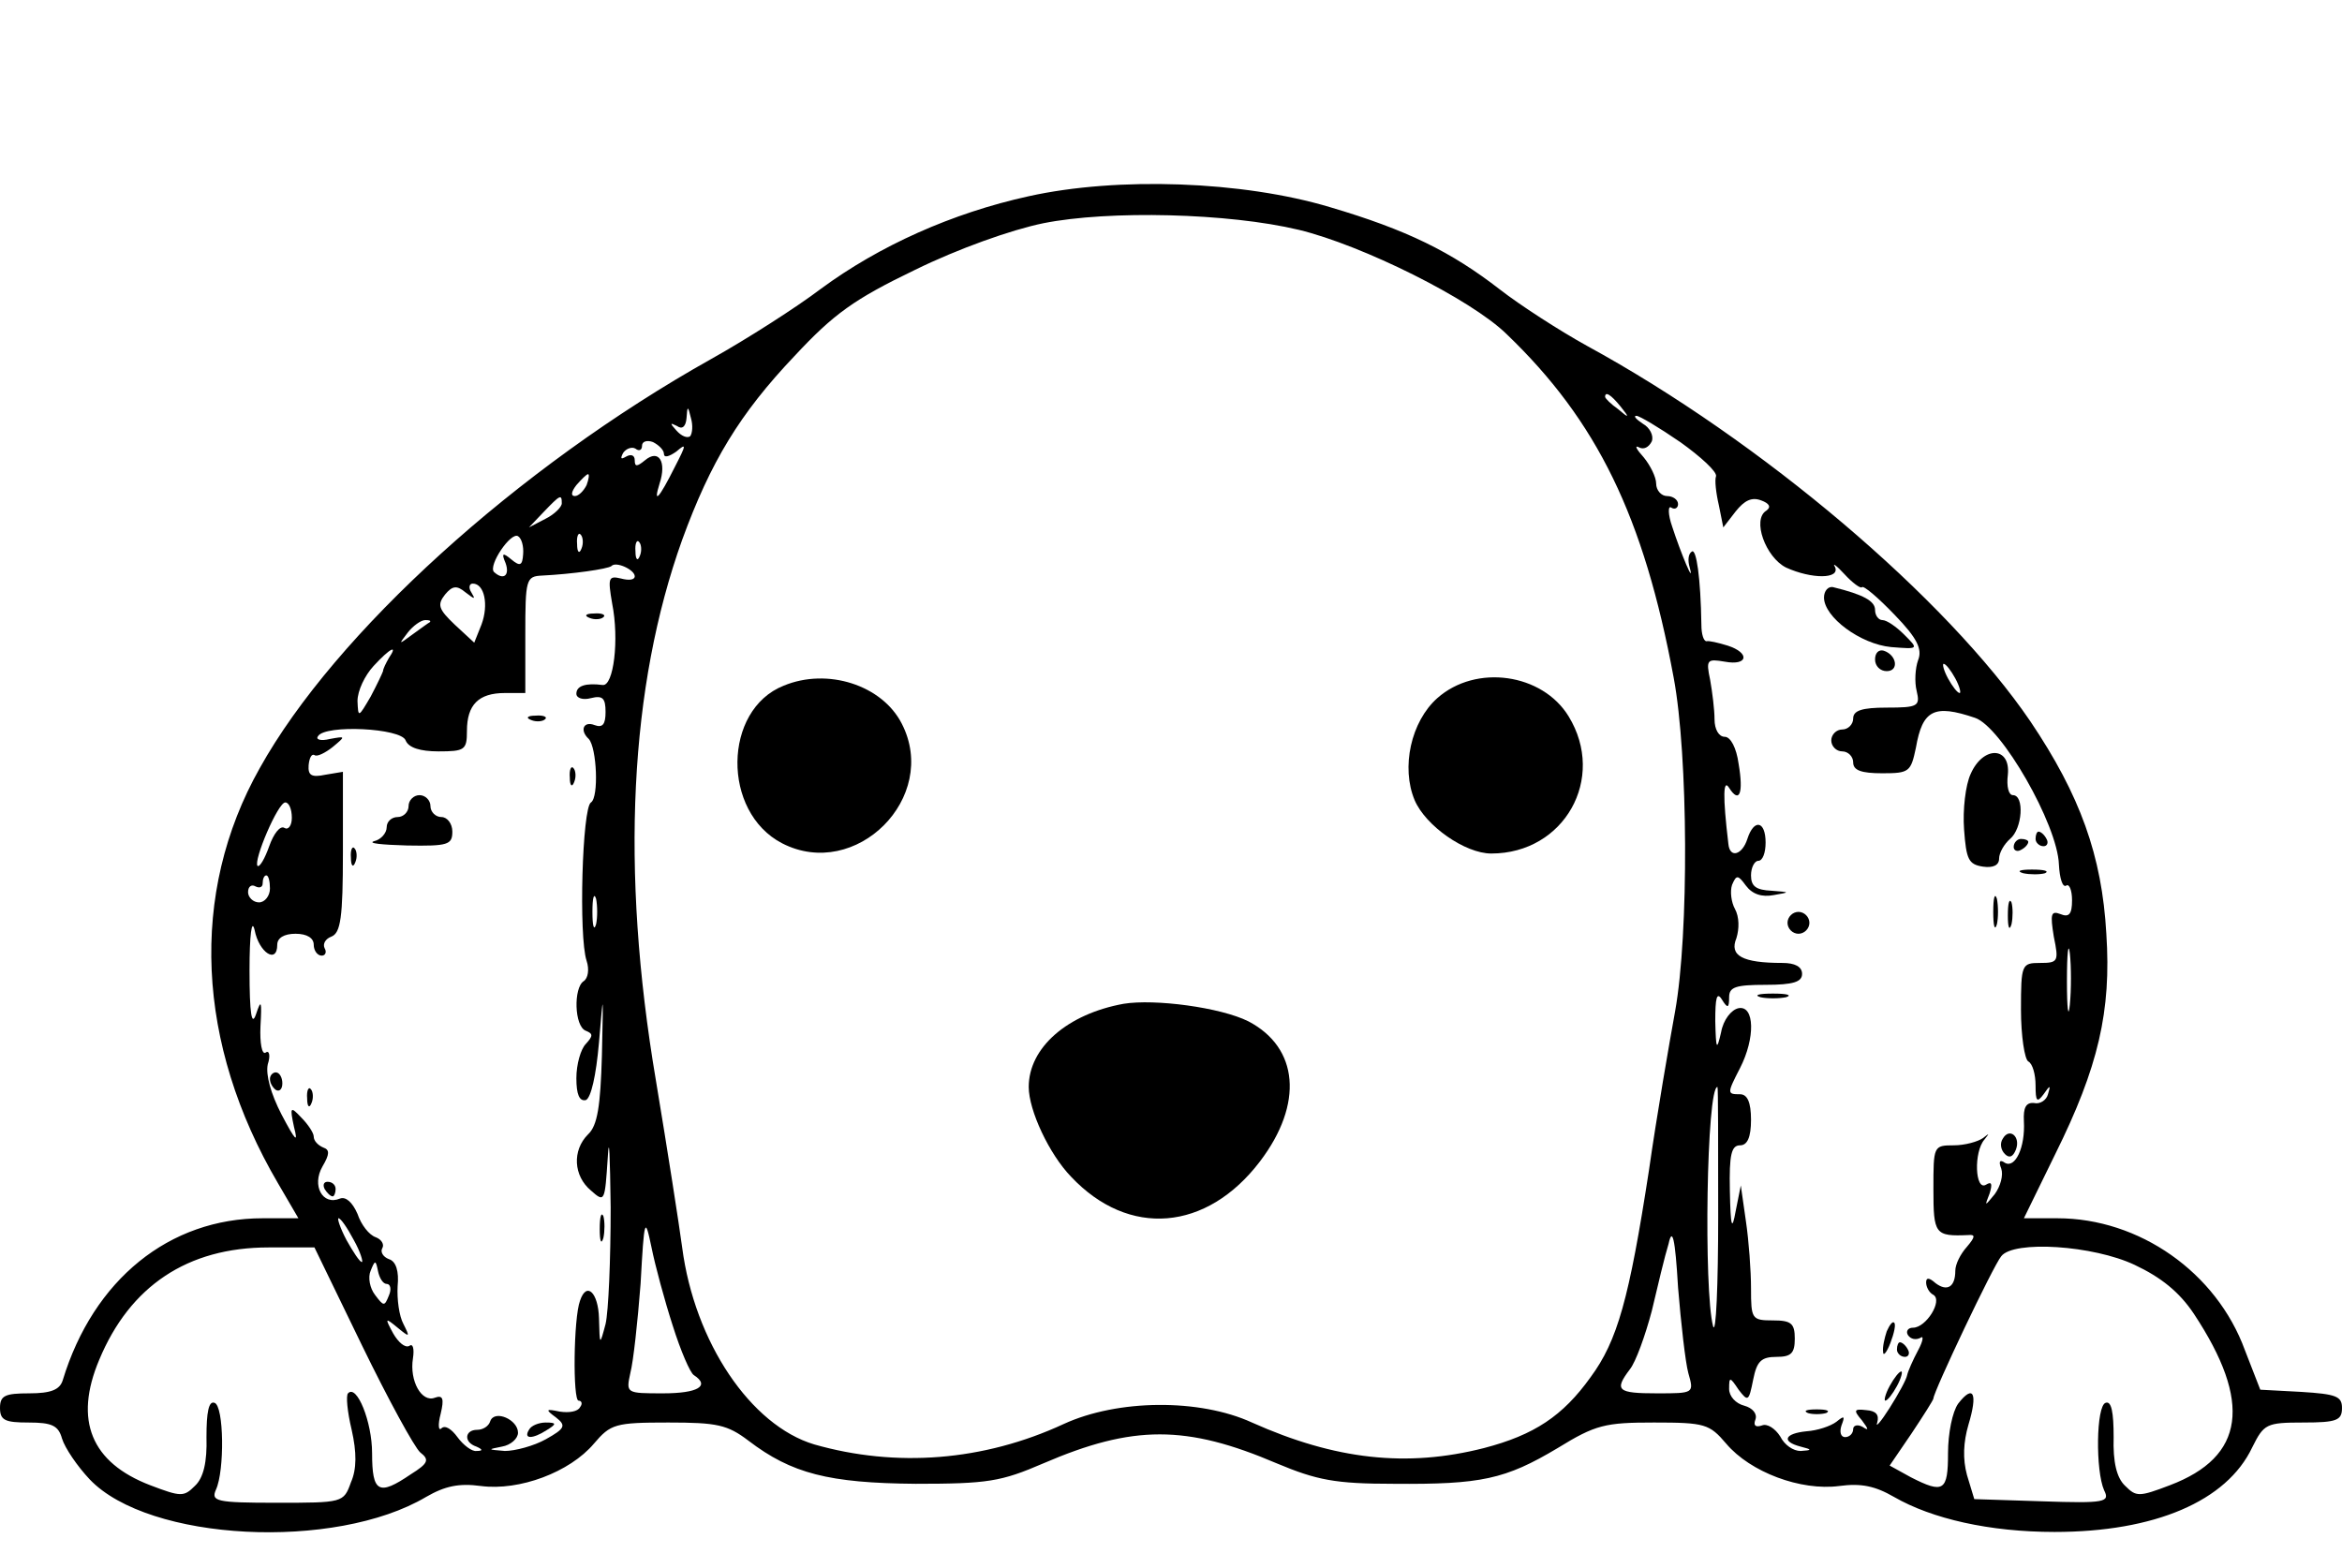 <?xml version="1.0" standalone="no"?>
<!DOCTYPE svg PUBLIC "-//W3C//DTD SVG 20010904//EN"
 "http://www.w3.org/TR/2001/REC-SVG-20010904/DTD/svg10.dtd">
<svg version="1.0" xmlns="http://www.w3.org/2000/svg"
 width="321pt" height="215pt" viewBox="0 0 321 215"
 preserveAspectRatio="xMidYMid meet">

<g transform="translate(0,215) scale(0.1,-0.1)"
fill="#000000" stroke="none">
<path d="M1410 1881 c-105 -23 -205 -68 -285 -127 -33 -25 -100 -68 -150 -96
-266 -149 -516 -376 -619 -561 -97 -172 -87 -378 25 -569 l28 -48 -49 0 c-128
0 -232 -84 -274 -222 -4 -13 -16 -18 -46 -18 -33 0 -40 -3 -40 -20 0 -17 7
-20 39 -20 32 0 41 -4 46 -22 4 -13 21 -38 38 -56 81 -85 336 -98 461 -24 26
15 45 19 75 15 53 -7 122 19 155 58 23 27 29 29 102 29 67 0 81 -3 110 -25 59
-45 110 -58 229 -59 99 0 117 3 175 28 123 53 196 53 320 0 55 -23 80 -28 160
-28 120 -1 153 6 225 49 52 32 65 35 132 35 70 0 76 -2 99 -29 33 -39 102 -65
155 -58 30 4 49 0 75 -15 52 -30 131 -48 220 -48 137 0 236 42 271 116 16 32
19 34 70 34 46 0 53 3 53 20 0 16 -8 19 -56 22 l-56 3 -21 54 c-39 107 -145
181 -257 181 l-46 0 43 88 c59 119 77 196 70 302 -6 107 -36 190 -104 291
-115 169 -368 384 -608 515 -38 21 -92 56 -119 77 -67 52 -128 82 -233 113
-120 36 -291 42 -413 15z m370 -46 c87 -21 236 -95 285 -143 124 -119 188
-250 229 -471 20 -107 21 -351 2 -457 -8 -44 -25 -142 -36 -219 -27 -175 -43
-233 -80 -283 -38 -53 -77 -79 -146 -97 -106 -27 -204 -16 -318 35 -72 33
-184 32 -258 -2 -110 -51 -230 -60 -342 -28 -87 26 -164 140 -181 270 -4 30
-20 133 -36 229 -49 290 -36 540 36 741 39 107 79 173 154 252 54 58 82 78
165 118 59 29 132 55 176 64 90 18 254 14 350 -9z m441 -242 c13 -16 12 -17
-3 -4 -10 7 -18 15 -18 17 0 8 8 3 21 -13z m-1275 -41 c-4 -3 -12 0 -19 8 -9
10 -9 11 1 6 7 -5 12 -1 13 11 1 17 2 17 6 0 3 -10 2 -21 -1 -25z m1357 -8
c28 -20 51 -41 49 -47 -2 -5 0 -23 4 -40 l6 -30 17 22 c12 15 22 20 35 15 11
-4 14 -9 7 -14 -20 -12 -1 -64 27 -78 35 -16 75 -16 67 1 -4 6 2 2 13 -10 11
-12 22 -20 24 -18 2 3 22 -14 45 -38 31 -32 38 -47 32 -62 -4 -11 -5 -30 -2
-42 5 -21 2 -23 -41 -23 -34 0 -46 -4 -46 -15 0 -8 -7 -15 -15 -15 -8 0 -15
-7 -15 -15 0 -8 7 -15 15 -15 8 0 15 -7 15 -15 0 -11 11 -15 40 -15 37 0 39 2
46 35 9 52 25 60 81 41 36 -12 113 -146 115 -201 1 -19 5 -32 10 -29 4 3 8 -6
8 -20 0 -19 -4 -24 -16 -19 -13 5 -14 0 -9 -31 7 -34 6 -36 -19 -36 -25 0 -26
-2 -26 -64 0 -36 5 -68 10 -71 6 -3 10 -18 10 -33 0 -22 2 -24 11 -12 9 13 10
13 6 0 -2 -8 -11 -14 -19 -12 -11 1 -15 -6 -14 -25 2 -36 -12 -65 -26 -57 -7
5 -9 2 -5 -8 3 -9 -1 -24 -9 -35 -14 -17 -14 -17 -7 1 4 13 3 17 -5 12 -15 -9
-17 45 -2 62 7 9 7 9 -2 2 -7 -5 -25 -10 -40 -10 -28 0 -28 -1 -28 -60 0 -62
2 -65 48 -63 10 1 9 -3 -2 -16 -9 -10 -16 -24 -16 -33 0 -22 -11 -29 -27 -17
-9 8 -13 8 -13 1 0 -6 4 -14 10 -17 13 -8 -10 -45 -28 -45 -7 0 -10 -5 -7 -10
4 -6 11 -7 17 -4 5 4 4 -4 -3 -17 -7 -13 -14 -29 -15 -34 -1 -6 -12 -26 -24
-45 -12 -19 -20 -28 -17 -20 3 11 -2 16 -15 17 -17 2 -18 0 -6 -14 9 -12 10
-15 1 -9 -7 4 -13 2 -13 -3 0 -6 -5 -11 -11 -11 -6 0 -8 7 -5 16 5 13 4 14 -7
5 -8 -6 -26 -12 -41 -13 -30 -3 -35 -14 -8 -21 16 -4 16 -5 0 -6 -10 0 -22 8
-28 20 -7 11 -18 18 -25 15 -9 -3 -12 0 -9 8 3 8 -4 16 -15 19 -12 3 -21 13
-21 23 0 17 1 17 13 -1 13 -17 14 -16 20 14 5 25 11 31 32 31 20 0 25 5 25 25
0 21 -5 25 -30 25 -29 0 -30 2 -30 44 0 24 -3 65 -7 92 l-7 49 -7 -35 c-5 -28
-7 -23 -8 28 -1 49 2 62 14 62 10 0 15 11 15 35 0 24 -5 35 -15 35 -18 0 -18
1 0 36 21 41 20 86 -2 82 -10 -2 -21 -16 -24 -33 -6 -26 -7 -24 -8 15 0 32 2
41 9 30 8 -13 10 -12 10 3 0 14 9 17 50 17 38 0 50 4 50 15 0 10 -10 15 -27
15 -55 0 -73 10 -63 34 4 13 4 29 -2 40 -5 9 -7 24 -4 33 6 14 8 14 19 -1 9
-12 22 -16 38 -13 23 4 23 4 -3 6 -21 1 -28 6 -28 21 0 11 5 20 10 20 6 0 10
11 10 25 0 30 -16 33 -25 5 -7 -22 -24 -27 -26 -7 -8 67 -7 90 1 77 14 -22 20
-8 13 33 -3 22 -11 37 -19 37 -8 0 -14 10 -14 24 0 13 -3 37 -6 54 -6 28 -4
29 20 25 32 -6 35 12 4 22 -13 4 -26 7 -29 6 -4 0 -7 10 -7 22 -1 66 -7 105
-13 101 -5 -3 -6 -12 -3 -22 7 -26 -12 19 -24 56 -6 17 -6 30 -1 26 5 -3 9 0
9 5 0 6 -7 11 -15 11 -8 0 -15 8 -15 17 0 9 -8 25 -17 36 -10 11 -13 17 -7 14
7 -4 14 0 18 8 3 8 -3 19 -12 24 -9 6 -14 11 -9 11 4 0 31 -16 60 -36z m-1393
-16 c0 -6 7 -4 17 3 14 12 14 10 -2 -21 -22 -44 -30 -52 -21 -23 10 30 -1 48
-20 32 -11 -9 -14 -9 -14 0 0 7 -5 9 -12 5 -7 -4 -8 -3 -4 5 4 6 12 9 17 6 5
-4 9 -2 9 4 0 6 7 8 15 5 8 -4 15 -11 15 -16z m-106 -43 c-4 -8 -11 -15 -16
-15 -6 0 -5 6 2 15 7 8 14 15 16 15 2 0 1 -7 -2 -15z m-34 -25 c0 -5 -10 -15
-22 -21 l-23 -12 20 21 c23 24 25 25 25 12z m-53 -70 c-1 -15 -4 -17 -16 -7
-12 10 -14 9 -8 -5 6 -17 -3 -24 -16 -12 -8 9 23 55 33 49 5 -3 8 -14 7 -25z
m80 8 c-3 -8 -6 -5 -6 6 -1 11 2 17 5 13 3 -3 4 -12 1 -19z m80 -10 c-3 -8 -6
-5 -6 6 -1 11 2 17 5 13 3 -3 4 -12 1 -19z m-7 -28 c0 -5 -8 -6 -19 -3 -17 4
-18 1 -12 -34 10 -50 2 -114 -13 -112 -23 3 -36 -1 -36 -12 0 -6 9 -9 20 -6
16 4 20 0 20 -19 0 -17 -4 -22 -15 -18 -15 6 -21 -7 -8 -19 11 -12 14 -80 3
-87 -12 -7 -17 -184 -6 -217 4 -12 2 -24 -4 -28 -14 -9 -13 -62 3 -68 10 -4
10 -7 0 -18 -7 -7 -13 -28 -13 -47 0 -22 4 -32 13 -30 7 3 14 33 18 79 6 72 6
72 4 -18 -2 -69 -6 -96 -19 -108 -22 -22 -20 -57 4 -77 19 -17 19 -15 23 45 2
34 3 4 4 -68 0 -72 -3 -143 -7 -160 -8 -30 -8 -30 -9 8 -1 35 -17 51 -26 24
-9 -24 -10 -137 -2 -137 4 0 6 -4 2 -9 -3 -6 -15 -8 -28 -6 -19 4 -20 3 -5 -8
14 -11 13 -15 -14 -30 -16 -9 -42 -16 -56 -16 -24 2 -24 2 -4 6 12 2 22 11 22
19 0 18 -32 32 -38 16 -2 -7 -10 -12 -18 -12 -17 0 -19 -17 -1 -23 9 -4 9 -6
0 -6 -6 -1 -18 8 -26 19 -8 11 -17 17 -22 12 -4 -4 -5 5 -1 20 5 21 3 26 -8
22 -18 -7 -35 23 -30 54 2 13 0 21 -5 17 -6 -3 -15 5 -22 17 -12 22 -11 22 6
8 17 -14 17 -13 8 5 -6 11 -9 34 -8 52 2 20 -2 34 -12 37 -8 3 -12 10 -9 15 3
5 -1 12 -9 15 -9 3 -20 17 -25 32 -7 16 -16 24 -24 21 -24 -10 -39 18 -24 44
10 17 10 23 1 26 -7 3 -13 9 -13 15 0 5 -8 17 -17 26 -15 16 -16 15 -10 -13 6
-23 2 -19 -17 17 -15 29 -22 55 -19 69 4 12 2 20 -3 16 -5 -3 -8 13 -7 36 2
35 1 38 -6 17 -6 -18 -9 0 -9 60 0 48 3 72 7 55 6 -31 31 -47 31 -20 0 9 9 15
25 15 16 0 25 -6 25 -15 0 -8 5 -15 11 -15 5 0 7 5 4 10 -3 6 1 13 9 16 13 5
16 26 16 116 l0 110 -24 -4 c-19 -4 -24 -1 -23 13 1 10 4 16 8 14 3 -3 15 3
25 11 18 15 18 15 -4 11 -12 -3 -20 -1 -16 4 10 16 114 11 120 -6 4 -10 20
-15 45 -15 36 0 39 2 39 28 0 36 16 52 52 52 l28 0 0 80 c0 76 1 80 23 81 41
2 90 9 95 13 6 7 32 -5 32 -14z m-224 -22 c-4 6 -3 12 2 12 16 0 22 -29 12
-56 l-10 -25 -27 25 c-22 21 -24 27 -13 41 10 12 16 13 28 3 13 -10 14 -10 8
0z m-57 -41 c-2 -1 -13 -9 -24 -17 -19 -14 -19 -14 -6 3 7 9 18 17 24 17 6 0
8 -1 6 -3z m-56 -49 c-4 -7 -8 -15 -8 -18 -1 -3 -8 -18 -17 -35 -17 -29 -17
-29 -18 -6 0 14 10 35 22 48 23 25 34 30 21 11z m2147 -28 c6 -11 8 -20 6 -20
-3 0 -10 9 -16 20 -6 11 -8 20 -6 20 3 0 10 -9 16 -20z m-2280 -191 c0 -11 -5
-17 -10 -14 -6 4 -15 -8 -21 -25 -6 -17 -13 -29 -16 -27 -6 7 28 87 38 87 5 0
9 -9 9 -21z m-30 -97 c0 -10 -7 -19 -15 -19 -8 0 -15 7 -15 14 0 8 5 11 10 8
6 -3 10 -1 10 4 0 6 2 11 5 11 3 0 5 -8 5 -18z m447 -49 c-3 -10 -5 -2 -5 17
0 19 2 27 5 18 2 -10 2 -26 0 -35z m2020 -110 c-2 -21 -4 -6 -4 32 0 39 2 55
4 38 2 -18 2 -50 0 -70z m-482 -289 c0 -96 -3 -165 -7 -152 -13 49 -9 328 6
328 1 0 1 -79 1 -176z m-1870 -34 c9 -16 13 -30 11 -30 -3 0 -12 14 -21 30 -9
17 -13 30 -11 30 3 0 12 -13 21 -30z m437 -117 c11 -35 24 -65 29 -68 23 -15
5 -25 -42 -25 -51 0 -51 0 -45 28 4 15 10 70 14 122 5 91 6 93 15 50 5 -25 18
-73 29 -107z m1392 -65 c8 -28 8 -28 -43 -28 -54 0 -59 4 -37 33 8 10 21 46
30 80 8 34 18 76 23 92 5 23 9 9 13 -60 4 -49 10 -102 14 -117z m-1818 38 c36
-74 72 -140 80 -147 13 -10 11 -15 -13 -30 -44 -30 -53 -25 -53 29 0 43 -21
95 -33 82 -3 -3 -1 -25 5 -50 7 -31 7 -54 -1 -72 -10 -28 -11 -28 -102 -28
-83 0 -90 2 -83 18 12 26 11 115 -2 119 -8 3 -11 -13 -11 -47 1 -34 -4 -56
-16 -67 -15 -15 -19 -15 -61 1 -81 31 -105 89 -70 172 42 101 121 154 232 154
l63 0 65 -134z m2430 110 c36 -17 61 -37 81 -67 80 -121 70 -196 -33 -235 -42
-16 -46 -16 -61 -1 -12 11 -17 33 -16 67 0 34 -3 50 -11 47 -13 -4 -14 -93 -2
-120 8 -16 2 -18 -85 -15 l-93 3 -10 33 c-6 22 -5 45 2 69 13 43 7 56 -14 29
-8 -11 -14 -41 -14 -68 0 -52 -6 -56 -51 -33 l-29 16 30 44 c16 24 30 46 30
48 0 9 82 182 93 195 17 22 126 15 183 -12z m-2396 -26 c5 0 7 -7 3 -16 -6
-15 -7 -15 -19 1 -7 9 -10 24 -6 33 6 15 7 15 10 0 2 -10 7 -18 12 -18z"/>
<path d="M1074 1210 c-83 -33 -85 -173 -2 -216 101 -52 216 63 164 164 -27 53
-102 77 -162 52z"/>
<path d="M1970 1193 c-36 -32 -50 -95 -31 -140 15 -35 69 -73 105 -73 100 0
158 103 106 188 -36 59 -127 72 -180 25z"/>
<path d="M1540 774 c-77 -14 -130 -60 -130 -114 0 -32 28 -92 58 -123 79 -84
186 -75 259 21 60 79 53 156 -16 192 -38 19 -128 31 -171 24z"/>
<path d="M2500 1331 c0 -27 50 -64 92 -68 38 -3 38 -3 18 17 -11 11 -24 20
-30 20 -5 0 -10 6 -10 14 0 12 -16 21 -57 31 -7 2 -13 -5 -13 -14z"/>
<path d="M2570 1246 c0 -9 7 -16 16 -16 17 0 14 22 -4 28 -7 2 -12 -3 -12 -12z"/>
<path d="M2701 1089 c-7 -15 -11 -49 -9 -76 3 -41 6 -48 26 -51 14 -2 22 2 22
11 0 8 7 20 15 27 17 14 20 60 4 60 -6 0 -9 12 -7 28 4 39 -34 40 -51 1z"/>
<path d="M2790 1000 c0 -5 5 -10 11 -10 5 0 7 5 4 10 -3 6 -8 10 -11 10 -2 0
-4 -4 -4 -10z"/>
<path d="M2760 989 c0 -5 5 -7 10 -4 6 3 10 8 10 11 0 2 -4 4 -10 4 -5 0 -10
-5 -10 -11z"/>
<path d="M2773 953 c9 -2 23 -2 30 0 6 3 -1 5 -18 5 -16 0 -22 -2 -12 -5z"/>
<path d="M2732 900 c0 -19 2 -27 5 -17 2 9 2 25 0 35 -3 9 -5 1 -5 -18z"/>
<path d="M2752 895 c0 -16 2 -22 5 -12 2 9 2 23 0 30 -3 6 -5 -1 -5 -18z"/>
<path d="M2450 885 c0 -8 7 -15 15 -15 8 0 15 7 15 15 0 8 -7 15 -15 15 -8 0
-15 -7 -15 -15z"/>
<path d="M2413 783 c9 -2 25 -2 35 0 9 3 1 5 -18 5 -19 0 -27 -2 -17 -5z"/>
<path d="M2745 589 c-4 -6 -3 -15 3 -21 6 -6 11 -4 15 6 7 18 -9 31 -18 15z"/>
<path d="M2586 325 c-3 -9 -6 -22 -5 -28 0 -7 5 -1 10 12 5 13 8 26 5 28 -2 2
-6 -3 -10 -12z"/>
<path d="M2600 300 c0 -5 5 -10 11 -10 5 0 7 5 4 10 -3 6 -8 10 -11 10 -2 0
-4 -4 -4 -10z"/>
<path d="M2590 250 c-6 -11 -8 -20 -6 -20 3 0 10 9 16 20 6 11 8 20 6 20 -3 0
-10 -9 -16 -20z"/>
<path d="M2478 213 c6 -2 18 -2 25 0 6 3 1 5 -13 5 -14 0 -19 -2 -12 -5z"/>
<path d="M808 1303 c7 -3 16 -2 19 1 4 3 -2 6 -13 5 -11 0 -14 -3 -6 -6z"/>
<path d="M728 1163 c7 -3 16 -2 19 1 4 3 -2 6 -13 5 -11 0 -14 -3 -6 -6z"/>
<path d="M781 1084 c0 -11 3 -14 6 -6 3 7 2 16 -1 19 -3 4 -6 -2 -5 -13z"/>
<path d="M560 1045 c0 -8 -7 -15 -15 -15 -8 0 -15 -6 -15 -14 0 -8 -8 -17 -17
-19 -10 -3 10 -5 45 -6 56 -1 62 1 62 19 0 11 -7 20 -15 20 -8 0 -15 7 -15 15
0 8 -7 15 -15 15 -8 0 -15 -7 -15 -15z"/>
<path d="M481 974 c0 -11 3 -14 6 -6 3 7 2 16 -1 19 -3 4 -6 -2 -5 -13z"/>
<path d="M370 671 c0 -6 4 -12 8 -15 5 -3 9 1 9 9 0 8 -4 15 -9 15 -4 0 -8 -4
-8 -9z"/>
<path d="M421 644 c0 -11 3 -14 6 -6 3 7 2 16 -1 19 -3 4 -6 -2 -5 -13z"/>
<path d="M445 520 c3 -5 8 -10 11 -10 2 0 4 5 4 10 0 6 -5 10 -11 10 -5 0 -7
-4 -4 -10z"/>
<path d="M822 465 c0 -16 2 -22 5 -12 2 9 2 23 0 30 -3 6 -5 -1 -5 -18z"/>
<path d="M725 190 c-8 -13 5 -13 25 0 13 8 13 10 -2 10 -9 0 -20 -4 -23 -10z"/>
</g>
</svg>
